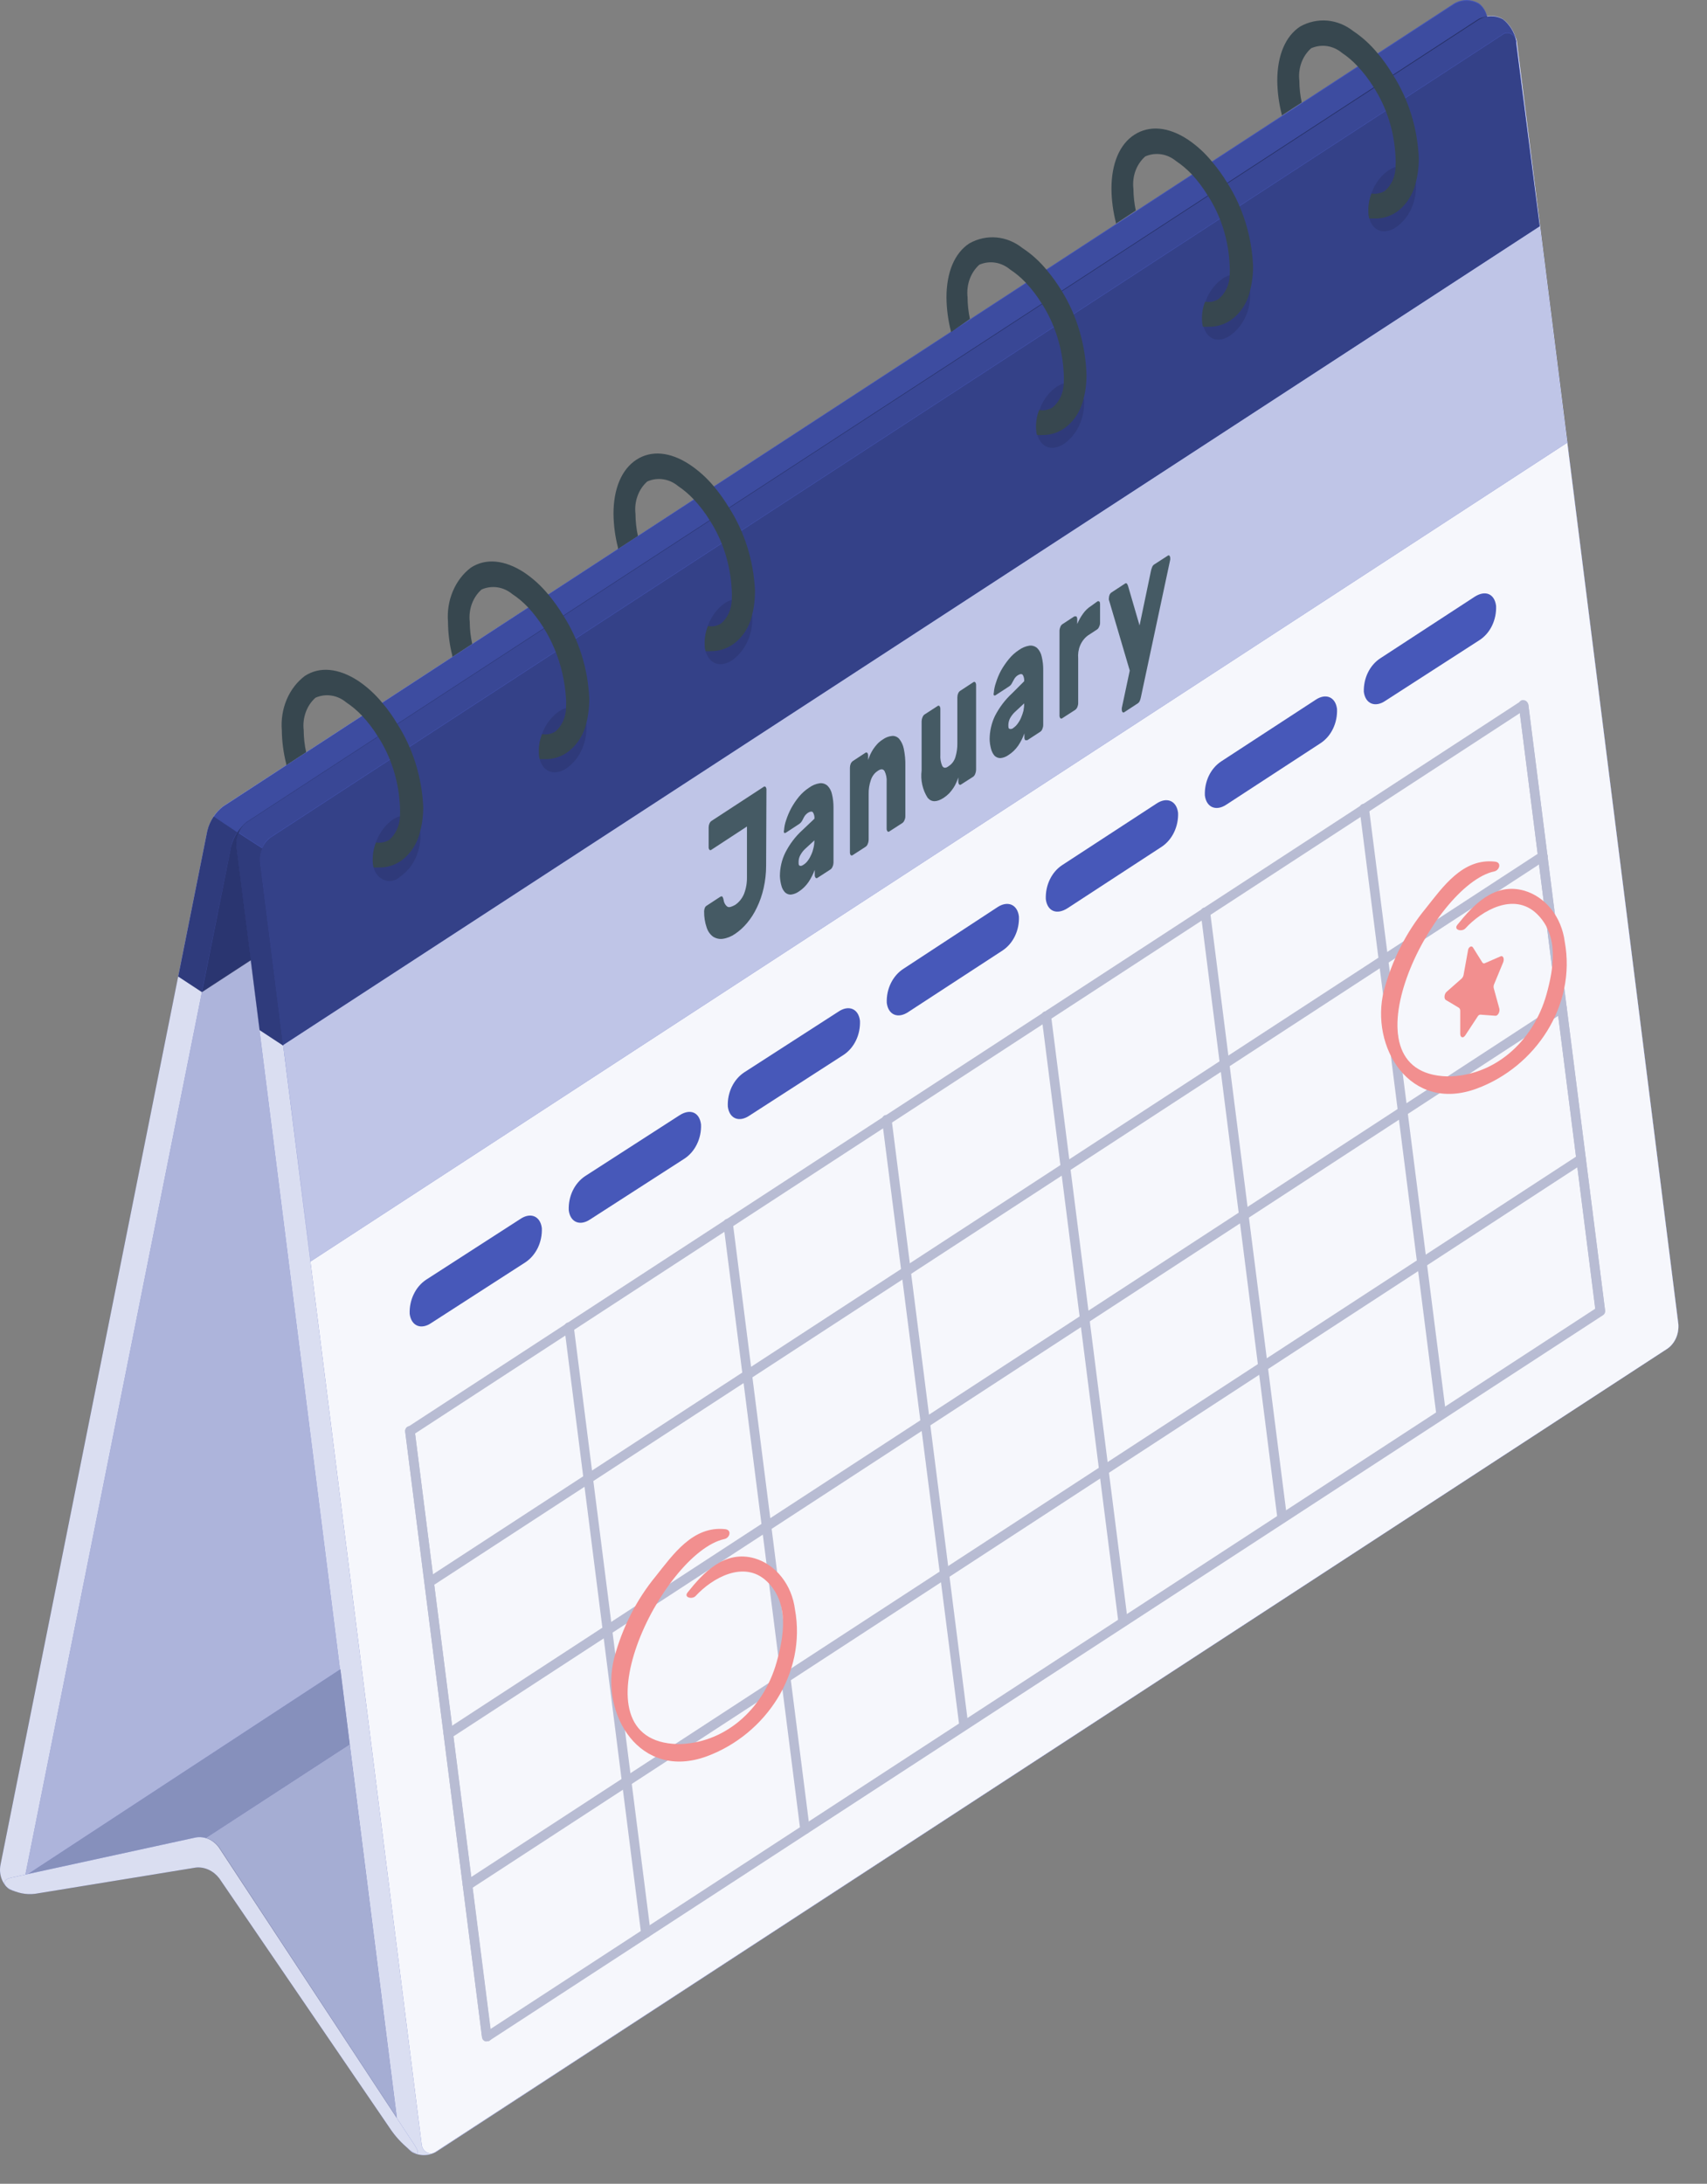 <svg width="43" height="55" viewBox="0 0 43 55" fill="none" xmlns="http://www.w3.org/2000/svg">
<rect x="0" y="0" width="43" height="55" fill="#808080" stroke="none"/>
<g id="freepik--Calendar--inject-1--inject-40">
<g id="freepik--calendar--inject-1--inject-40">
<g id="freepik--calendar--inject-1--inject-40_2">
<path id="Vector" d="M0.23 47.578C0.143 47.513 0.075 47.419 0.037 47.31C-0.002 47.2 -0.01 47.08 0.013 46.965L5.223 20.921C5.287 20.669 5.429 20.452 5.622 20.308L36.635 0.104C36.73 0.05 36.836 0.022 36.943 0.022C37.05 0.022 37.155 0.05 37.251 0.104C37.337 0.169 37.405 0.263 37.444 0.372C37.483 0.481 37.492 0.601 37.47 0.716L32.249 26.737C32.187 26.989 32.045 27.207 31.85 27.349L0.845 47.553C0.752 47.611 0.647 47.644 0.54 47.648C0.433 47.653 0.327 47.628 0.23 47.578Z" fill="#4758B9"/>
<path id="Vector_2" opacity="0.8" d="M0.23 47.578C0.143 47.513 0.075 47.419 0.037 47.31C-0.002 47.2 -0.01 47.08 0.013 46.965L5.223 20.921C5.287 20.669 5.429 20.452 5.622 20.308L36.635 0.104C36.73 0.05 36.836 0.022 36.943 0.022C37.05 0.022 37.155 0.05 37.251 0.104C37.337 0.169 37.405 0.263 37.444 0.372C37.483 0.481 37.492 0.601 37.47 0.716L32.249 26.737C32.187 26.989 32.045 27.207 31.85 27.349L0.845 47.553C0.752 47.611 0.647 47.644 0.54 47.648C0.433 47.653 0.327 47.628 0.23 47.578Z" fill="white"/>
<path id="Vector_3" d="M5.82 21.315L0.609 47.367C0.563 47.59 0.672 47.673 0.845 47.566L31.858 27.349C32.053 27.207 32.195 26.989 32.257 26.737L37.47 0.686C37.513 0.462 37.408 0.38 37.231 0.49L6.224 20.703C6.028 20.845 5.884 21.063 5.82 21.315Z" fill="#4758B9"/>
<path id="Vector_4" opacity="0.6" d="M5.82 21.315L0.609 47.367C0.563 47.59 0.672 47.673 0.845 47.566L31.858 27.349C32.053 27.207 32.195 26.989 32.257 26.737L37.47 0.686C37.513 0.462 37.408 0.38 37.231 0.49L6.224 20.703C6.028 20.845 5.884 21.063 5.82 21.315Z" fill="white"/>
<path id="Vector_5" opacity="0.05" d="M5.82 21.315L0.609 47.367C0.563 47.59 0.672 47.673 0.845 47.566L31.858 27.349C32.053 27.207 32.195 26.989 32.257 26.737L37.47 0.686C37.513 0.462 37.408 0.38 37.231 0.49L6.224 20.703C6.028 20.845 5.884 21.063 5.82 21.315Z" fill="#181E40"/>
<path id="Vector_6" d="M37.849 0.472C37.753 0.419 37.646 0.393 37.539 0.395C37.431 0.398 37.326 0.429 37.231 0.487L6.224 20.703C6.133 20.767 6.06 20.858 6.012 20.966C5.964 21.074 5.944 21.195 5.953 21.315L10.019 53.584C10.039 53.707 10.08 53.824 10.14 53.929C10.2 54.034 10.278 54.125 10.369 54.196C10.465 54.251 10.57 54.279 10.678 54.279C10.785 54.279 10.891 54.251 10.987 54.196L42.008 33.964C42.098 33.9 42.171 33.809 42.219 33.701C42.267 33.593 42.287 33.472 42.279 33.352L38.213 1.078C38.191 0.954 38.147 0.837 38.085 0.733C38.023 0.629 37.943 0.54 37.849 0.472Z" fill="#4758B9"/>
<path id="Vector_7" opacity="0.8" d="M37.849 0.472C37.753 0.419 37.646 0.393 37.539 0.395C37.431 0.398 37.326 0.429 37.231 0.487L6.224 20.703C6.133 20.767 6.06 20.858 6.012 20.966C5.964 21.074 5.944 21.195 5.953 21.315L10.019 53.584C10.039 53.707 10.08 53.824 10.14 53.929C10.2 54.034 10.278 54.125 10.369 54.196C10.465 54.251 10.57 54.279 10.678 54.279C10.785 54.279 10.891 54.251 10.987 54.196L42.008 33.964C42.098 33.9 42.171 33.809 42.219 33.701C42.267 33.593 42.287 33.472 42.279 33.352L38.213 1.078C38.191 0.954 38.147 0.837 38.085 0.733C38.023 0.629 37.943 0.54 37.849 0.472Z" fill="white"/>
<path id="Vector_8" d="M6.552 21.71L10.618 53.979C10.619 54.027 10.632 54.074 10.655 54.114C10.678 54.155 10.71 54.187 10.749 54.208C10.787 54.23 10.83 54.238 10.872 54.234C10.915 54.23 10.955 54.212 10.989 54.184L42.008 33.964C42.098 33.9 42.171 33.809 42.219 33.701C42.267 33.593 42.287 33.472 42.279 33.352L38.213 1.078C38.212 1.029 38.2 0.982 38.177 0.941C38.154 0.901 38.121 0.868 38.082 0.847C38.044 0.826 38.001 0.818 37.958 0.823C37.916 0.828 37.875 0.846 37.841 0.876L6.831 21.08C6.736 21.144 6.66 21.238 6.611 21.349C6.561 21.461 6.541 21.586 6.552 21.71Z" fill="#4758B9"/>
<path id="Vector_9" opacity="0.95" d="M6.552 21.71L10.618 53.979C10.619 54.027 10.632 54.074 10.655 54.114C10.678 54.155 10.71 54.187 10.749 54.208C10.787 54.23 10.83 54.238 10.872 54.234C10.915 54.23 10.955 54.212 10.989 54.184L42.008 33.964C42.098 33.9 42.171 33.809 42.219 33.701C42.267 33.593 42.287 33.472 42.279 33.352L38.213 1.078C38.212 1.029 38.2 0.982 38.177 0.941C38.154 0.901 38.121 0.868 38.082 0.847C38.044 0.826 38.001 0.818 37.958 0.823C37.916 0.828 37.875 0.846 37.841 0.876L6.831 21.08C6.736 21.144 6.66 21.238 6.611 21.349C6.561 21.461 6.541 21.586 6.552 21.71Z" fill="white"/>
<path id="Vector_10" d="M8.81 43.932L5.169 46.304C5.095 46.286 5.018 46.286 4.944 46.304L0.647 47.238L8.574 42.043L8.81 43.932Z" fill="#4758B9"/>
<path id="Vector_11" opacity="0.5" d="M8.81 43.932L5.169 46.304C5.095 46.286 5.018 46.286 4.944 46.304L0.647 47.238L8.574 42.043L8.81 43.932Z" fill="white"/>
<path id="Vector_12" opacity="0.2" d="M8.81 43.932L5.169 46.304C5.095 46.286 5.018 46.286 4.944 46.304L0.647 47.238L8.574 42.043L8.81 43.932Z" fill="#181E40"/>
<path id="Vector_13" d="M9.997 53.339L5.524 46.531C5.438 46.411 5.319 46.327 5.185 46.292L8.81 43.932L9.997 53.339Z" fill="#4758B9"/>
<path id="Vector_14" opacity="0.6" d="M9.997 53.339L5.524 46.531C5.438 46.411 5.319 46.327 5.185 46.292L8.81 43.932L9.997 53.339Z" fill="white"/>
<path id="Vector_15" opacity="0.1" d="M9.997 53.339L5.524 46.531C5.438 46.411 5.319 46.327 5.185 46.292L8.81 43.932L9.997 53.339Z" fill="#181E40"/>
<path id="Vector_16" d="M9.859 53.657L5.522 47.305C5.449 47.211 5.358 47.138 5.256 47.091C5.154 47.044 5.043 47.025 4.933 47.036L0.883 47.697C0.656 47.725 0.426 47.678 0.222 47.562C0.056 47.455 0.084 47.333 0.284 47.29L4.936 46.277C5.044 46.26 5.154 46.274 5.256 46.319C5.358 46.364 5.447 46.438 5.516 46.534L10.453 54.04C10.572 54.227 10.537 54.288 10.371 54.181C10.177 54.038 10.004 53.862 9.859 53.657Z" fill="#4758B9"/>
<path id="Vector_17" opacity="0.8" d="M9.859 53.657L5.522 47.305C5.449 47.211 5.358 47.138 5.256 47.091C5.154 47.044 5.043 47.025 4.933 47.036L0.883 47.697C0.656 47.725 0.426 47.678 0.222 47.562C0.056 47.455 0.084 47.333 0.284 47.29L4.936 46.277C5.044 46.26 5.154 46.274 5.256 46.319C5.358 46.364 5.447 46.438 5.516 46.534L10.453 54.04C10.572 54.227 10.537 54.288 10.371 54.181C10.177 54.038 10.004 53.862 9.859 53.657Z" fill="white"/>
<path id="Vector_18" d="M37.478 0.554C37.478 0.461 37.457 0.369 37.418 0.287C37.379 0.204 37.322 0.134 37.253 0.083C37.157 0.028 37.051 0 36.944 0C36.837 0 36.731 0.028 36.635 0.083L5.622 20.308C5.429 20.453 5.288 20.67 5.223 20.921L4.489 24.594L5.085 24.983L36.733 4.35L37.47 0.677C37.474 0.634 37.474 0.591 37.47 0.548L37.478 0.554Z" fill="#4758B9"/>
<path id="Vector_19" opacity="0.6" d="M37.47 0.683C37.513 0.459 37.408 0.377 37.231 0.487L6.224 20.703C6.029 20.846 5.887 21.063 5.823 21.315L5.088 24.989L36.735 4.356L37.47 0.683Z" fill="#181E40"/>
<path id="Vector_20" opacity="0.5" d="M5.977 20.96C5.904 21.065 5.852 21.186 5.823 21.315L5.085 24.989L4.489 24.594L5.223 20.921C5.254 20.791 5.308 20.671 5.381 20.565L5.977 20.96Z" fill="#181E40"/>
<path id="Vector_21" opacity="0.2" d="M37.478 0.554C37.465 0.429 37.367 0.395 37.231 0.487L6.224 20.703C6.128 20.77 6.045 20.857 5.98 20.96L5.383 20.572C5.448 20.469 5.53 20.382 5.625 20.314L36.635 0.104C36.731 0.05 36.837 0.021 36.944 0.021C37.051 0.021 37.157 0.05 37.253 0.104C37.319 0.154 37.374 0.22 37.413 0.299C37.453 0.377 37.475 0.464 37.478 0.554Z" fill="#181E40"/>
<path id="Vector_22" d="M38.237 1.387L38.199 1.081V1.035C38.148 0.812 38.028 0.618 37.861 0.487C37.764 0.434 37.657 0.408 37.55 0.411C37.442 0.413 37.337 0.445 37.242 0.502L6.224 20.703C6.129 20.768 6.054 20.864 6.01 20.979C5.963 21.085 5.944 21.204 5.955 21.322L6.541 25.944L7.137 26.336L38.788 5.703L38.237 1.387Z" fill="#4758B9"/>
<path id="Vector_23" opacity="0.4" d="M38.785 5.703L7.135 26.336L6.552 21.71C6.539 21.593 6.557 21.474 6.603 21.367C6.65 21.255 6.725 21.159 6.817 21.092L37.831 0.888C37.86 0.862 37.894 0.845 37.93 0.838C37.967 0.831 38.004 0.834 38.039 0.847C38.074 0.86 38.106 0.882 38.132 0.912C38.157 0.943 38.176 0.979 38.186 1.019V1.022V1.068L38.224 1.375L38.785 5.703Z" fill="#181E40"/>
<path id="Vector_24" opacity="0.5" d="M7.135 26.336L6.538 25.944L5.953 21.322C5.941 21.204 5.96 21.085 6.007 20.979L6.606 21.367C6.559 21.473 6.54 21.593 6.552 21.71L7.135 26.336Z" fill="#181E40"/>
<path id="Vector_25" opacity="0.3" d="M38.188 1.022C38.18 0.981 38.162 0.942 38.137 0.91C38.112 0.878 38.08 0.854 38.044 0.84C38.009 0.825 37.971 0.821 37.933 0.828C37.896 0.835 37.86 0.852 37.831 0.879L6.817 21.083C6.724 21.148 6.65 21.244 6.606 21.358L6.007 20.969C6.052 20.855 6.126 20.759 6.221 20.694L37.231 0.49C37.326 0.432 37.431 0.401 37.539 0.398C37.646 0.396 37.753 0.422 37.849 0.475C38.019 0.603 38.14 0.798 38.188 1.022Z" fill="#181E40"/>
<g id="Group" opacity="0.2">
<path id="Vector_26" d="M9.396 21.747C9.382 21.528 9.422 21.309 9.511 21.114C9.6 20.919 9.734 20.754 9.9 20.639C10.23 20.425 10.537 20.572 10.588 20.97C10.602 21.189 10.561 21.408 10.472 21.604C10.383 21.799 10.248 21.963 10.081 22.078C10.022 22.134 9.951 22.171 9.874 22.184C9.798 22.197 9.719 22.185 9.648 22.151C9.577 22.117 9.516 22.061 9.471 21.989C9.427 21.918 9.4 21.834 9.396 21.747Z" fill="#181E40"/>
<path id="Vector_27" d="M13.579 19.023C13.565 18.803 13.605 18.584 13.694 18.388C13.784 18.192 13.919 18.029 14.085 17.914C14.414 17.697 14.723 17.847 14.771 18.242C14.785 18.462 14.745 18.681 14.656 18.877C14.568 19.073 14.433 19.238 14.267 19.353C13.936 19.567 13.627 19.421 13.579 19.023Z" fill="#181E40"/>
<path id="Vector_28" d="M17.756 16.298C17.742 16.079 17.782 15.86 17.871 15.664C17.96 15.469 18.095 15.305 18.26 15.19C18.591 14.976 18.897 15.123 18.949 15.521C18.96 15.74 18.919 15.958 18.83 16.153C18.741 16.348 18.607 16.512 18.442 16.629C18.114 16.843 17.805 16.696 17.756 16.298Z" fill="#181E40"/>
<path id="Vector_29" d="M26.114 10.849C26.1 10.63 26.14 10.411 26.229 10.215C26.318 10.02 26.452 9.856 26.618 9.741C26.949 9.527 27.255 9.674 27.307 10.072C27.32 10.291 27.279 10.51 27.19 10.705C27.101 10.901 26.966 11.065 26.8 11.18C26.472 11.394 26.163 11.247 26.114 10.849Z" fill="#181E40"/>
<path id="Vector_30" d="M30.297 8.122C30.283 7.902 30.323 7.682 30.412 7.487C30.502 7.291 30.637 7.128 30.804 7.013C31.132 6.799 31.441 6.946 31.49 7.344C31.503 7.563 31.464 7.782 31.375 7.978C31.286 8.173 31.151 8.337 30.985 8.452C30.655 8.676 30.351 8.519 30.297 8.122Z" fill="#181E40"/>
<path id="Vector_31" d="M34.474 5.397C34.461 5.178 34.501 4.959 34.59 4.764C34.679 4.568 34.813 4.404 34.979 4.289C35.309 4.075 35.616 4.222 35.667 4.619C35.681 4.839 35.64 5.058 35.551 5.254C35.462 5.449 35.327 5.613 35.16 5.728C34.832 5.942 34.523 5.795 34.474 5.397Z" fill="#181E40"/>
</g>
<path id="Vector_32" d="M10.662 20.327C10.662 20.463 10.651 20.599 10.629 20.734C10.617 20.803 10.601 20.872 10.583 20.939C10.51 21.254 10.331 21.524 10.084 21.692C9.923 21.797 9.741 21.851 9.555 21.848H9.409L9.393 21.759C9.376 21.574 9.404 21.387 9.471 21.217C9.586 21.237 9.703 21.214 9.805 21.153C9.885 21.084 9.951 20.995 9.998 20.893C10.045 20.792 10.072 20.68 10.076 20.565C10.077 20.555 10.077 20.545 10.076 20.535C10.079 20.468 10.079 20.402 10.076 20.336C10.051 19.69 9.856 19.066 9.517 18.545C9.401 18.358 9.268 18.185 9.122 18.028C9 17.899 8.867 17.786 8.723 17.691C8.613 17.599 8.485 17.54 8.349 17.519C8.214 17.498 8.076 17.516 7.948 17.572C7.84 17.667 7.755 17.792 7.703 17.936C7.651 18.079 7.632 18.235 7.65 18.389C7.651 18.577 7.672 18.764 7.712 18.946L7.21 19.274V19.237C7.14 18.961 7.102 18.676 7.099 18.389C7.078 18.123 7.121 17.857 7.223 17.616C7.325 17.376 7.483 17.171 7.679 17.024C8.051 16.782 8.523 16.825 9.016 17.143C9.244 17.295 9.451 17.484 9.631 17.703C9.771 17.867 9.897 18.044 10.008 18.233C10.4 18.845 10.627 19.572 10.662 20.327Z" fill="#37474F"/>
<path id="Vector_33" d="M14.845 17.599C14.845 17.736 14.834 17.872 14.812 18.006C14.802 18.078 14.787 18.148 14.769 18.218C14.693 18.53 14.513 18.797 14.267 18.964C14.106 19.069 13.924 19.123 13.738 19.12H13.595C13.586 19.092 13.581 19.062 13.579 19.032C13.56 18.847 13.586 18.66 13.654 18.49C13.769 18.509 13.886 18.487 13.988 18.426C14.069 18.357 14.136 18.268 14.182 18.166C14.229 18.065 14.255 17.953 14.259 17.838C14.26 17.829 14.26 17.819 14.259 17.81C14.263 17.743 14.263 17.675 14.259 17.608C14.207 16.731 13.867 15.908 13.305 15.3C13.184 15.171 13.05 15.058 12.906 14.963C12.796 14.872 12.667 14.813 12.532 14.793C12.396 14.773 12.258 14.791 12.131 14.847C12.023 14.942 11.939 15.067 11.886 15.21C11.834 15.352 11.816 15.508 11.833 15.661C11.834 15.849 11.855 16.036 11.895 16.218L11.393 16.546V16.509C11.323 16.233 11.287 15.948 11.285 15.661C11.264 15.396 11.306 15.129 11.408 14.889C11.509 14.649 11.666 14.444 11.862 14.296C12.234 14.054 12.708 14.097 13.199 14.415C13.427 14.568 13.634 14.756 13.814 14.976C13.952 15.14 14.078 15.318 14.191 15.505C14.584 16.117 14.811 16.844 14.845 17.599Z" fill="#37474F"/>
<path id="Vector_34" d="M19.019 14.875C19.019 15.012 19.009 15.149 18.989 15.285C18.978 15.355 18.963 15.425 18.944 15.493C18.871 15.807 18.692 16.075 18.445 16.24C18.284 16.346 18.102 16.401 17.916 16.399C17.868 16.404 17.82 16.404 17.772 16.399C17.764 16.37 17.759 16.34 17.756 16.31C17.738 16.125 17.764 15.938 17.832 15.768C17.945 15.79 18.062 15.767 18.163 15.704C18.244 15.635 18.311 15.547 18.358 15.445C18.404 15.343 18.43 15.231 18.434 15.116C18.435 15.107 18.435 15.098 18.434 15.089C18.438 15.022 18.438 14.954 18.434 14.887C18.407 14.242 18.213 13.62 17.875 13.099C17.759 12.912 17.627 12.738 17.48 12.582C17.358 12.452 17.225 12.338 17.081 12.242C16.971 12.15 16.842 12.092 16.707 12.072C16.571 12.051 16.433 12.07 16.306 12.126C16.197 12.221 16.113 12.346 16.061 12.489C16.008 12.633 15.99 12.789 16.008 12.943C16.009 13.131 16.03 13.318 16.07 13.5L15.566 13.828V13.788C15.495 13.513 15.458 13.229 15.454 12.943C15.454 12.303 15.661 11.819 16.032 11.578C16.403 11.336 16.878 11.376 17.368 11.697C17.597 11.849 17.805 12.037 17.986 12.254C18.124 12.419 18.25 12.596 18.363 12.784C18.756 13.395 18.983 14.121 19.019 14.875Z" fill="#37474F"/>
<path id="Vector_35" d="M27.369 9.435C27.37 9.571 27.36 9.708 27.339 9.842C27.327 9.913 27.312 9.984 27.293 10.053C27.217 10.366 27.038 10.633 26.792 10.8C26.632 10.904 26.45 10.958 26.266 10.956C26.218 10.961 26.17 10.961 26.122 10.956C26.113 10.925 26.107 10.894 26.103 10.861C26.085 10.679 26.11 10.494 26.176 10.326C26.291 10.347 26.409 10.325 26.512 10.264C26.598 10.194 26.669 10.102 26.718 9.996C26.767 9.89 26.794 9.772 26.797 9.652C26.796 9.645 26.796 9.638 26.797 9.631C26.8 9.564 26.8 9.498 26.797 9.432C26.771 8.783 26.576 8.158 26.236 7.635C26.119 7.447 25.986 7.274 25.837 7.117C25.718 6.991 25.586 6.88 25.444 6.787C25.334 6.695 25.206 6.636 25.07 6.615C24.935 6.594 24.797 6.612 24.669 6.667C24.562 6.764 24.478 6.889 24.426 7.032C24.375 7.176 24.356 7.331 24.373 7.485C24.374 7.669 24.394 7.853 24.433 8.033L23.953 8.369V8.339C23.883 8.064 23.845 7.78 23.842 7.494C23.842 6.854 24.048 6.37 24.42 6.129C24.631 6.011 24.867 5.96 25.102 5.981C25.338 6.002 25.563 6.094 25.756 6.248C25.984 6.397 26.19 6.584 26.369 6.802C26.507 6.967 26.634 7.144 26.748 7.332C27.129 7.951 27.345 8.681 27.369 9.435Z" fill="#37474F"/>
<path id="Vector_36" d="M31.566 6.707C31.566 6.845 31.555 6.982 31.533 7.117C31.52 7.191 31.506 7.258 31.487 7.329C31.414 7.641 31.235 7.909 30.988 8.073C30.824 8.18 30.636 8.234 30.446 8.229C30.398 8.232 30.35 8.232 30.302 8.229C30.293 8.197 30.287 8.164 30.283 8.131C30.265 7.949 30.29 7.765 30.357 7.598C30.472 7.62 30.59 7.597 30.693 7.534C30.779 7.464 30.85 7.372 30.899 7.266C30.949 7.159 30.975 7.042 30.977 6.921C30.979 6.914 30.979 6.907 30.977 6.9C30.981 6.834 30.981 6.767 30.977 6.701C30.952 6.053 30.756 5.428 30.413 4.907C30.298 4.719 30.165 4.545 30.018 4.387C29.897 4.261 29.766 4.15 29.625 4.056C29.514 3.965 29.386 3.906 29.25 3.886C29.115 3.866 28.977 3.884 28.849 3.94C28.741 4.035 28.656 4.16 28.603 4.303C28.551 4.447 28.533 4.603 28.551 4.757C28.553 4.941 28.573 5.123 28.611 5.302L28.109 5.633V5.602C28.039 5.327 28.001 5.043 27.998 4.757C27.998 4.117 28.204 3.631 28.578 3.392C28.952 3.153 29.424 3.19 29.912 3.508C30.146 3.663 30.358 3.857 30.541 4.084C30.68 4.249 30.807 4.426 30.92 4.613C31.309 5.227 31.533 5.954 31.566 6.707Z" fill="#37474F"/>
<path id="Vector_37" d="M35.74 3.983C35.741 4.12 35.73 4.258 35.708 4.393C35.697 4.462 35.682 4.531 35.664 4.598C35.59 4.913 35.41 5.183 35.163 5.351C35.002 5.454 34.819 5.507 34.634 5.504H34.493C34.484 5.472 34.478 5.439 34.474 5.406C34.457 5.224 34.482 5.041 34.548 4.874C34.663 4.893 34.781 4.871 34.884 4.809C34.968 4.737 35.035 4.645 35.083 4.539C35.13 4.433 35.154 4.316 35.155 4.197C35.156 4.191 35.156 4.185 35.155 4.179C35.159 4.111 35.159 4.044 35.155 3.977C35.13 3.329 34.934 2.704 34.594 2.183C34.477 1.995 34.343 1.822 34.195 1.665C34.077 1.538 33.946 1.426 33.805 1.332C33.695 1.24 33.566 1.182 33.43 1.161C33.295 1.141 33.157 1.16 33.029 1.215C32.921 1.31 32.836 1.435 32.783 1.579C32.731 1.722 32.713 1.879 32.731 2.033C32.732 2.217 32.752 2.401 32.791 2.581L32.287 2.908V2.878C32.216 2.603 32.179 2.319 32.175 2.033C32.175 1.393 32.382 0.909 32.753 0.667C32.965 0.55 33.2 0.499 33.435 0.519C33.67 0.54 33.896 0.631 34.09 0.784C34.315 0.934 34.521 1.121 34.699 1.338C34.84 1.502 34.967 1.681 35.079 1.87C35.477 2.487 35.707 3.221 35.74 3.983Z" fill="#37474F"/>
<path id="Vector_38" d="M7.826 31.77L39.471 11.155L38.785 5.703L7.135 26.32L7.826 31.77Z" fill="#4758B9"/>
<g id="Group_2" opacity="0.65">
<path id="Vector_39" d="M7.826 31.77L39.471 11.155L38.785 5.703L7.135 26.32L7.826 31.77Z" fill="white"/>
</g>
<path id="Vector_40" d="M10.32 33.092C10.361 33.398 10.607 33.496 10.862 33.322L13.237 31.791C13.368 31.703 13.476 31.577 13.549 31.425C13.621 31.274 13.656 31.103 13.649 30.931C13.611 30.625 13.364 30.527 13.107 30.701L10.732 32.232C10.601 32.32 10.493 32.446 10.421 32.598C10.348 32.749 10.313 32.92 10.32 33.092Z" fill="#4758B9"/>
<path id="Vector_41" d="M14.327 30.481C14.365 30.787 14.611 30.885 14.869 30.71L17.244 29.18C17.376 29.093 17.484 28.967 17.557 28.815C17.631 28.663 17.666 28.492 17.659 28.32C17.621 28.013 17.387 27.915 17.116 28.09L14.742 29.62C14.61 29.707 14.501 29.834 14.428 29.985C14.355 30.137 14.32 30.308 14.327 30.481Z" fill="#4758B9"/>
<path id="Vector_42" d="M18.334 27.869C18.372 28.176 18.618 28.273 18.876 28.099L21.25 26.568C21.382 26.481 21.49 26.355 21.563 26.203C21.636 26.052 21.67 25.88 21.663 25.708C21.625 25.402 21.378 25.304 21.12 25.479L18.746 27.009C18.614 27.097 18.506 27.223 18.433 27.375C18.361 27.526 18.326 27.697 18.334 27.869Z" fill="#4758B9"/>
<path id="Vector_43" d="M22.338 25.258C22.376 25.564 22.622 25.662 22.88 25.488L25.255 23.939C25.386 23.852 25.494 23.727 25.567 23.575C25.64 23.424 25.674 23.253 25.667 23.082C25.629 22.776 25.382 22.678 25.125 22.849L22.761 24.398C22.627 24.483 22.517 24.609 22.442 24.761C22.367 24.913 22.331 25.085 22.338 25.258Z" fill="#4758B9"/>
<path id="Vector_44" d="M26.344 22.644C26.382 22.95 26.615 23.048 26.887 22.877L29.261 21.328C29.393 21.241 29.501 21.115 29.574 20.964C29.647 20.813 29.683 20.642 29.676 20.471C29.638 20.164 29.391 20.066 29.134 20.238L26.759 21.787C26.627 21.873 26.519 21.999 26.446 22.15C26.373 22.301 26.338 22.472 26.344 22.644Z" fill="#4758B9"/>
<path id="Vector_45" d="M30.351 20.033C30.389 20.339 30.636 20.437 30.893 20.265L33.268 18.716C33.4 18.629 33.508 18.503 33.58 18.351C33.653 18.2 33.687 18.028 33.68 17.856C33.642 17.55 33.395 17.452 33.138 17.627L30.763 19.176C30.632 19.262 30.524 19.388 30.451 19.539C30.379 19.69 30.344 19.861 30.351 20.033Z" fill="#4758B9"/>
<path id="Vector_46" d="M34.355 17.422C34.393 17.728 34.64 17.826 34.897 17.651L37.272 16.12C37.404 16.034 37.513 15.908 37.586 15.756C37.659 15.604 37.694 15.433 37.687 15.26C37.649 14.954 37.416 14.856 37.145 15.031L34.77 16.58C34.64 16.665 34.533 16.788 34.46 16.936C34.387 17.084 34.351 17.252 34.355 17.422Z" fill="#4758B9"/>
<g id="Group_3" opacity="0.17">
<path id="Vector_47" d="M40.327 33.123C40.297 33.126 40.267 33.116 40.242 33.096C40.218 33.075 40.201 33.046 40.194 33.012L38.259 17.755C38.258 17.739 38.26 17.723 38.264 17.707C38.269 17.692 38.277 17.678 38.287 17.667C38.297 17.655 38.309 17.646 38.323 17.64C38.336 17.634 38.35 17.632 38.365 17.633C38.395 17.631 38.425 17.641 38.45 17.661C38.474 17.681 38.492 17.71 38.5 17.743L40.433 33C40.434 33.016 40.432 33.032 40.428 33.048C40.423 33.063 40.415 33.077 40.405 33.089C40.395 33.1 40.383 33.109 40.369 33.115C40.356 33.121 40.342 33.123 40.327 33.123Z" fill="#4758B9"/>
<path id="Vector_48" d="M36.315 35.737C36.285 35.74 36.255 35.73 36.23 35.71C36.206 35.69 36.189 35.66 36.182 35.627L34.247 20.369C34.245 20.353 34.247 20.337 34.252 20.322C34.257 20.306 34.265 20.293 34.275 20.281C34.285 20.269 34.297 20.26 34.31 20.255C34.324 20.249 34.338 20.246 34.352 20.247C34.383 20.244 34.413 20.253 34.437 20.274C34.462 20.294 34.479 20.324 34.485 20.357L36.426 35.614C36.428 35.631 36.426 35.648 36.42 35.664C36.415 35.679 36.407 35.694 36.396 35.705C36.386 35.717 36.373 35.726 36.359 35.731C36.345 35.737 36.33 35.739 36.315 35.737Z" fill="#4758B9"/>
<path id="Vector_49" d="M32.314 38.348C32.283 38.351 32.253 38.341 32.228 38.321C32.204 38.301 32.186 38.271 32.178 38.238L30.245 22.981C30.244 22.965 30.246 22.949 30.251 22.934C30.256 22.919 30.263 22.905 30.273 22.893C30.282 22.882 30.294 22.873 30.307 22.867C30.32 22.861 30.334 22.858 30.349 22.858C30.379 22.855 30.41 22.864 30.434 22.885C30.459 22.905 30.477 22.935 30.484 22.968L32.42 38.226C32.421 38.242 32.419 38.258 32.414 38.273C32.409 38.289 32.401 38.303 32.392 38.314C32.382 38.326 32.369 38.335 32.356 38.341C32.343 38.346 32.328 38.349 32.314 38.348Z" fill="#4758B9"/>
<path id="Vector_50" d="M28.307 40.962C28.276 40.965 28.246 40.955 28.221 40.934C28.196 40.913 28.178 40.883 28.172 40.849L26.236 25.592C26.235 25.576 26.237 25.56 26.242 25.545C26.247 25.53 26.255 25.517 26.265 25.506C26.275 25.494 26.287 25.485 26.3 25.48C26.313 25.474 26.328 25.472 26.342 25.473C26.372 25.469 26.403 25.479 26.428 25.499C26.453 25.519 26.47 25.549 26.477 25.583L28.41 40.84C28.411 40.856 28.409 40.872 28.405 40.887C28.4 40.902 28.392 40.916 28.383 40.927C28.373 40.939 28.361 40.948 28.348 40.954C28.335 40.96 28.321 40.963 28.307 40.962Z" fill="#4758B9"/>
<path id="Vector_51" d="M24.3 43.574C24.27 43.577 24.239 43.567 24.214 43.547C24.189 43.527 24.172 43.497 24.165 43.463L22.218 28.206C22.217 28.19 22.219 28.174 22.224 28.159C22.229 28.143 22.236 28.129 22.247 28.118C22.256 28.106 22.269 28.097 22.282 28.091C22.295 28.085 22.31 28.083 22.324 28.084C22.355 28.081 22.385 28.091 22.41 28.111C22.434 28.131 22.452 28.161 22.46 28.194L24.392 43.451C24.394 43.466 24.392 43.481 24.388 43.495C24.384 43.51 24.378 43.523 24.369 43.534C24.36 43.545 24.35 43.555 24.338 43.562C24.326 43.568 24.314 43.572 24.3 43.574Z" fill="#4758B9"/>
<path id="Vector_52" d="M20.291 46.188C20.26 46.19 20.23 46.18 20.206 46.159C20.181 46.138 20.165 46.108 20.158 46.075L18.222 30.817C18.222 30.753 18.26 30.701 18.328 30.698C18.358 30.695 18.389 30.705 18.413 30.725C18.437 30.745 18.454 30.775 18.461 30.808L20.397 46.065C20.398 46.082 20.396 46.098 20.391 46.113C20.386 46.128 20.378 46.142 20.368 46.154C20.358 46.166 20.346 46.175 20.333 46.18C20.32 46.186 20.305 46.189 20.291 46.188Z" fill="#4758B9"/>
<path id="Vector_53" d="M16.284 48.799C16.254 48.802 16.223 48.792 16.199 48.772C16.174 48.752 16.156 48.722 16.149 48.689L14.216 33.432C14.214 33.416 14.216 33.399 14.221 33.384C14.226 33.369 14.234 33.355 14.244 33.343C14.254 33.332 14.266 33.323 14.279 33.317C14.293 33.311 14.307 33.308 14.321 33.309C14.352 33.306 14.382 33.316 14.406 33.336C14.431 33.356 14.448 33.386 14.454 33.419L16.39 48.677C16.391 48.693 16.389 48.709 16.384 48.724C16.379 48.74 16.372 48.754 16.362 48.765C16.352 48.777 16.34 48.786 16.326 48.792C16.313 48.797 16.298 48.8 16.284 48.799Z" fill="#4758B9"/>
<path id="Vector_54" d="M12.277 51.41C12.247 51.413 12.216 51.404 12.191 51.384C12.166 51.364 12.149 51.334 12.142 51.3L10.206 36.043C10.205 36.027 10.208 36.011 10.213 35.996C10.218 35.981 10.225 35.967 10.235 35.956C10.245 35.944 10.257 35.935 10.27 35.929C10.284 35.923 10.298 35.92 10.312 35.92C10.343 35.918 10.373 35.928 10.398 35.949C10.423 35.97 10.441 36 10.447 36.034L12.383 51.291C12.384 51.307 12.382 51.323 12.377 51.338C12.372 51.352 12.364 51.366 12.354 51.377C12.344 51.389 12.332 51.397 12.319 51.403C12.306 51.409 12.291 51.411 12.277 51.41Z" fill="#4758B9"/>
<path id="Vector_55" d="M10.832 39.968C10.812 39.97 10.79 39.966 10.771 39.957C10.752 39.948 10.735 39.934 10.721 39.915C10.712 39.904 10.704 39.891 10.7 39.876C10.696 39.861 10.695 39.845 10.697 39.83C10.699 39.814 10.704 39.8 10.712 39.787C10.72 39.774 10.731 39.764 10.743 39.756L38.796 21.465C38.823 21.449 38.855 21.444 38.885 21.451C38.916 21.457 38.944 21.476 38.964 21.502C38.973 21.514 38.98 21.527 38.984 21.542C38.988 21.557 38.989 21.573 38.987 21.589C38.984 21.604 38.979 21.619 38.971 21.631C38.962 21.644 38.952 21.654 38.939 21.661L10.884 39.949C10.868 39.96 10.851 39.966 10.832 39.968Z" fill="#4758B9"/>
<path id="Vector_56" d="M11.309 43.782C11.289 43.783 11.268 43.779 11.249 43.77C11.229 43.761 11.212 43.748 11.198 43.73C11.189 43.718 11.182 43.705 11.178 43.69C11.174 43.675 11.173 43.659 11.175 43.643C11.178 43.628 11.183 43.613 11.191 43.601C11.2 43.588 11.21 43.578 11.223 43.571L39.273 25.28C39.301 25.263 39.333 25.258 39.364 25.265C39.395 25.271 39.423 25.29 39.444 25.316C39.453 25.328 39.459 25.342 39.463 25.357C39.467 25.372 39.467 25.387 39.465 25.403C39.463 25.418 39.457 25.432 39.449 25.445C39.441 25.457 39.431 25.468 39.419 25.476L11.375 43.763C11.355 43.777 11.332 43.784 11.309 43.782Z" fill="#4758B9"/>
<path id="Vector_57" d="M11.792 47.596C11.771 47.598 11.75 47.594 11.731 47.585C11.712 47.576 11.695 47.562 11.681 47.544C11.671 47.532 11.664 47.518 11.66 47.503C11.656 47.488 11.656 47.472 11.658 47.456C11.66 47.441 11.666 47.426 11.674 47.413C11.682 47.4 11.693 47.389 11.705 47.382L39.758 29.094C39.786 29.078 39.817 29.073 39.848 29.079C39.878 29.086 39.906 29.104 39.926 29.131C39.936 29.142 39.943 29.156 39.947 29.171C39.951 29.186 39.952 29.202 39.949 29.217C39.947 29.233 39.941 29.247 39.933 29.26C39.925 29.273 39.914 29.283 39.902 29.29L11.852 47.578C11.834 47.59 11.813 47.596 11.792 47.596Z" fill="#4758B9"/>
<path id="Vector_58" d="M12.277 51.41C12.257 51.417 12.236 51.417 12.215 51.41C12.196 51.403 12.179 51.39 12.166 51.373C12.154 51.356 12.145 51.335 12.142 51.313L10.206 36.055C10.205 36.035 10.209 36.014 10.217 35.995C10.226 35.977 10.239 35.962 10.255 35.951L38.305 17.663C38.324 17.653 38.345 17.648 38.366 17.648C38.387 17.648 38.408 17.653 38.427 17.663C38.445 17.671 38.461 17.684 38.474 17.701C38.487 17.717 38.496 17.737 38.5 17.758L40.433 33.016C40.436 33.036 40.432 33.057 40.424 33.076C40.416 33.094 40.403 33.109 40.387 33.12L12.334 51.392C12.317 51.405 12.298 51.411 12.277 51.41ZM10.456 36.104L12.353 51.104L40.184 32.961L38.286 17.96L10.456 36.104Z" fill="#4758B9"/>
</g>
<g id="Group_4" opacity="0.17">
<path id="Vector_59" d="M40.327 33.123C40.297 33.126 40.267 33.116 40.242 33.096C40.218 33.075 40.201 33.046 40.194 33.012L38.259 17.755C38.258 17.739 38.26 17.723 38.264 17.707C38.269 17.692 38.277 17.678 38.287 17.667C38.297 17.655 38.309 17.646 38.323 17.64C38.336 17.634 38.35 17.632 38.365 17.633C38.395 17.631 38.425 17.641 38.45 17.661C38.474 17.681 38.492 17.71 38.5 17.743L40.433 33C40.434 33.016 40.432 33.032 40.428 33.048C40.423 33.063 40.415 33.077 40.405 33.089C40.395 33.1 40.383 33.109 40.369 33.115C40.356 33.121 40.342 33.123 40.327 33.123Z" fill="#181E40"/>
<path id="Vector_60" d="M36.315 35.737C36.285 35.74 36.255 35.73 36.23 35.71C36.206 35.69 36.189 35.66 36.182 35.627L34.247 20.369C34.245 20.353 34.247 20.337 34.252 20.322C34.257 20.306 34.265 20.293 34.275 20.281C34.285 20.269 34.297 20.26 34.31 20.255C34.324 20.249 34.338 20.246 34.352 20.247C34.383 20.244 34.413 20.253 34.437 20.274C34.462 20.294 34.479 20.324 34.485 20.357L36.426 35.614C36.428 35.631 36.426 35.648 36.42 35.664C36.415 35.679 36.407 35.694 36.396 35.705C36.386 35.717 36.373 35.726 36.359 35.731C36.345 35.737 36.33 35.739 36.315 35.737Z" fill="#181E40"/>
<path id="Vector_61" d="M32.314 38.348C32.283 38.351 32.253 38.341 32.228 38.321C32.204 38.301 32.186 38.271 32.178 38.238L30.245 22.981C30.244 22.965 30.246 22.949 30.251 22.934C30.256 22.919 30.263 22.905 30.273 22.893C30.282 22.882 30.294 22.873 30.307 22.867C30.32 22.861 30.334 22.858 30.349 22.858C30.379 22.855 30.41 22.864 30.434 22.885C30.459 22.905 30.477 22.935 30.484 22.968L32.42 38.226C32.421 38.242 32.419 38.258 32.414 38.273C32.409 38.289 32.401 38.303 32.392 38.314C32.382 38.326 32.369 38.335 32.356 38.341C32.343 38.346 32.328 38.349 32.314 38.348Z" fill="#181E40"/>
<path id="Vector_62" d="M28.307 40.962C28.276 40.965 28.246 40.955 28.221 40.934C28.196 40.913 28.178 40.883 28.172 40.849L26.236 25.592C26.235 25.576 26.237 25.56 26.242 25.545C26.247 25.53 26.255 25.517 26.265 25.506C26.275 25.494 26.287 25.485 26.3 25.48C26.313 25.474 26.328 25.472 26.342 25.473C26.372 25.469 26.403 25.479 26.428 25.499C26.453 25.519 26.47 25.549 26.477 25.583L28.41 40.84C28.411 40.856 28.409 40.872 28.405 40.887C28.4 40.902 28.392 40.916 28.383 40.927C28.373 40.939 28.361 40.948 28.348 40.954C28.335 40.96 28.321 40.963 28.307 40.962Z" fill="#181E40"/>
<path id="Vector_63" d="M24.3 43.574C24.27 43.577 24.239 43.567 24.214 43.547C24.189 43.527 24.172 43.497 24.165 43.463L22.218 28.206C22.217 28.19 22.219 28.174 22.224 28.159C22.229 28.143 22.236 28.129 22.247 28.118C22.256 28.106 22.269 28.097 22.282 28.091C22.295 28.085 22.31 28.083 22.324 28.084C22.355 28.081 22.385 28.091 22.41 28.111C22.434 28.131 22.452 28.161 22.46 28.194L24.392 43.451C24.394 43.466 24.392 43.481 24.388 43.495C24.384 43.51 24.378 43.523 24.369 43.534C24.36 43.545 24.35 43.555 24.338 43.562C24.326 43.568 24.314 43.572 24.3 43.574Z" fill="#181E40"/>
<path id="Vector_64" d="M20.291 46.188C20.26 46.19 20.23 46.18 20.206 46.159C20.181 46.138 20.165 46.108 20.158 46.075L18.222 30.817C18.222 30.753 18.26 30.701 18.328 30.698C18.358 30.695 18.389 30.705 18.413 30.725C18.437 30.745 18.454 30.775 18.461 30.808L20.397 46.065C20.398 46.082 20.396 46.098 20.391 46.113C20.386 46.128 20.378 46.142 20.368 46.154C20.358 46.166 20.346 46.175 20.333 46.18C20.32 46.186 20.305 46.189 20.291 46.188Z" fill="#181E40"/>
<path id="Vector_65" d="M16.284 48.799C16.254 48.802 16.223 48.792 16.199 48.772C16.174 48.752 16.156 48.722 16.149 48.689L14.216 33.432C14.214 33.416 14.216 33.399 14.221 33.384C14.226 33.369 14.234 33.355 14.244 33.343C14.254 33.332 14.266 33.323 14.279 33.317C14.293 33.311 14.307 33.308 14.321 33.309C14.352 33.306 14.382 33.316 14.406 33.336C14.431 33.356 14.448 33.386 14.454 33.419L16.39 48.677C16.391 48.693 16.389 48.709 16.384 48.724C16.379 48.74 16.372 48.754 16.362 48.765C16.352 48.777 16.34 48.786 16.326 48.792C16.313 48.797 16.298 48.8 16.284 48.799Z" fill="#181E40"/>
<path id="Vector_66" d="M12.277 51.41C12.247 51.413 12.216 51.404 12.191 51.384C12.166 51.364 12.149 51.334 12.142 51.3L10.206 36.043C10.205 36.027 10.208 36.011 10.213 35.996C10.218 35.981 10.225 35.967 10.235 35.956C10.245 35.944 10.257 35.935 10.27 35.929C10.284 35.923 10.298 35.92 10.312 35.92C10.343 35.918 10.373 35.928 10.398 35.949C10.423 35.97 10.441 36 10.447 36.034L12.383 51.291C12.384 51.307 12.382 51.323 12.377 51.338C12.372 51.352 12.364 51.366 12.354 51.377C12.344 51.389 12.332 51.397 12.319 51.403C12.306 51.409 12.291 51.411 12.277 51.41Z" fill="#181E40"/>
<path id="Vector_67" d="M10.832 39.968C10.812 39.97 10.79 39.966 10.771 39.957C10.752 39.948 10.735 39.934 10.721 39.915C10.712 39.904 10.704 39.891 10.7 39.876C10.696 39.861 10.695 39.845 10.697 39.83C10.699 39.814 10.704 39.8 10.712 39.787C10.72 39.774 10.731 39.764 10.743 39.756L38.796 21.465C38.823 21.449 38.855 21.444 38.885 21.451C38.916 21.457 38.944 21.476 38.964 21.502C38.973 21.514 38.98 21.527 38.984 21.542C38.988 21.557 38.989 21.573 38.987 21.589C38.984 21.604 38.979 21.619 38.971 21.631C38.962 21.644 38.952 21.654 38.939 21.661L10.884 39.949C10.868 39.96 10.851 39.966 10.832 39.968Z" fill="#181E40"/>
<path id="Vector_68" d="M11.309 43.782C11.289 43.783 11.268 43.779 11.249 43.77C11.229 43.761 11.212 43.748 11.198 43.73C11.189 43.718 11.182 43.705 11.178 43.69C11.174 43.675 11.173 43.659 11.175 43.643C11.178 43.628 11.183 43.613 11.191 43.601C11.2 43.588 11.21 43.578 11.223 43.571L39.273 25.28C39.301 25.263 39.333 25.258 39.364 25.265C39.395 25.271 39.423 25.29 39.444 25.316C39.453 25.328 39.459 25.342 39.463 25.357C39.467 25.372 39.467 25.387 39.465 25.403C39.463 25.418 39.457 25.432 39.449 25.445C39.441 25.457 39.431 25.468 39.419 25.476L11.375 43.763C11.355 43.777 11.332 43.784 11.309 43.782Z" fill="#181E40"/>
<path id="Vector_69" d="M11.792 47.596C11.771 47.598 11.75 47.594 11.731 47.585C11.712 47.576 11.695 47.562 11.681 47.544C11.671 47.532 11.664 47.518 11.66 47.503C11.656 47.488 11.656 47.472 11.658 47.456C11.66 47.441 11.666 47.426 11.674 47.413C11.682 47.4 11.693 47.389 11.705 47.382L39.758 29.094C39.786 29.078 39.817 29.073 39.848 29.079C39.878 29.086 39.906 29.104 39.926 29.131C39.936 29.142 39.943 29.156 39.947 29.171C39.951 29.186 39.952 29.202 39.949 29.217C39.947 29.233 39.941 29.247 39.933 29.26C39.925 29.273 39.914 29.283 39.902 29.29L11.852 47.578C11.834 47.59 11.813 47.596 11.792 47.596Z" fill="#181E40"/>
<path id="Vector_70" d="M12.277 51.41C12.257 51.417 12.236 51.417 12.215 51.41C12.196 51.403 12.179 51.39 12.166 51.373C12.154 51.356 12.145 51.335 12.142 51.313L10.206 36.055C10.205 36.035 10.209 36.014 10.217 35.995C10.226 35.977 10.239 35.962 10.255 35.951L38.305 17.663C38.324 17.653 38.345 17.648 38.366 17.648C38.387 17.648 38.408 17.653 38.427 17.663C38.445 17.671 38.461 17.684 38.474 17.701C38.487 17.717 38.496 17.737 38.5 17.758L40.433 33.016C40.436 33.036 40.432 33.057 40.424 33.076C40.416 33.094 40.403 33.109 40.387 33.12L12.334 51.392C12.317 51.405 12.298 51.411 12.277 51.41ZM10.456 36.104L12.353 51.104L40.184 32.961L38.286 17.96L10.456 36.104Z" fill="#181E40"/>
</g>
</g>
<path id="Vector_71" d="M19.299 21.802C19.299 21.993 19.278 22.183 19.236 22.368C19.198 22.539 19.141 22.704 19.066 22.858C18.999 23.001 18.915 23.133 18.816 23.25C18.728 23.355 18.628 23.445 18.518 23.52C18.423 23.586 18.317 23.629 18.206 23.645C18.122 23.657 18.036 23.637 17.962 23.59C17.887 23.535 17.83 23.453 17.8 23.357C17.756 23.228 17.735 23.091 17.737 22.953C17.737 22.925 17.743 22.896 17.753 22.87C17.761 22.847 17.775 22.828 17.794 22.815L18.13 22.595C18.163 22.573 18.184 22.57 18.195 22.58C18.212 22.605 18.223 22.634 18.228 22.665C18.232 22.7 18.243 22.733 18.26 22.763C18.277 22.793 18.299 22.818 18.326 22.837C18.369 22.861 18.434 22.837 18.518 22.791C18.616 22.726 18.694 22.629 18.743 22.512C18.794 22.379 18.819 22.235 18.816 22.09V20.816L17.922 21.401C17.914 21.408 17.905 21.412 17.896 21.412C17.886 21.412 17.877 21.408 17.87 21.401C17.855 21.38 17.849 21.354 17.851 21.328V20.844C17.851 20.81 17.857 20.777 17.87 20.746C17.881 20.717 17.898 20.693 17.922 20.676L19.236 19.818C19.243 19.812 19.252 19.808 19.261 19.808C19.27 19.808 19.278 19.812 19.285 19.818C19.293 19.828 19.3 19.84 19.303 19.852C19.307 19.865 19.308 19.879 19.307 19.892L19.299 21.802Z" fill="#455A64"/>
<path id="Vector_72" d="M19.646 22.065C19.646 21.861 19.692 21.66 19.779 21.481C19.889 21.262 20.035 21.069 20.209 20.911L20.516 20.62C20.521 20.565 20.508 20.51 20.481 20.464C20.459 20.431 20.418 20.434 20.364 20.464C20.327 20.486 20.295 20.517 20.269 20.553C20.252 20.581 20.237 20.609 20.223 20.639C20.211 20.666 20.195 20.69 20.177 20.712C20.163 20.729 20.146 20.743 20.128 20.755L19.795 20.973C19.788 20.977 19.781 20.98 19.773 20.98C19.765 20.98 19.758 20.977 19.751 20.973C19.747 20.962 19.745 20.951 19.745 20.94C19.745 20.929 19.747 20.918 19.751 20.908C19.757 20.822 19.774 20.737 19.803 20.657C19.837 20.551 19.881 20.448 19.933 20.351C19.99 20.248 20.055 20.152 20.128 20.063C20.201 19.976 20.285 19.901 20.378 19.84C20.459 19.78 20.552 19.741 20.649 19.727C20.718 19.718 20.788 19.74 20.844 19.788C20.901 19.844 20.94 19.919 20.958 20.002C20.985 20.114 20.997 20.229 20.996 20.345V21.726C20.995 21.76 20.988 21.793 20.974 21.823C20.964 21.852 20.947 21.877 20.925 21.894L20.595 22.108C20.588 22.115 20.579 22.118 20.57 22.118C20.561 22.118 20.552 22.115 20.546 22.108C20.538 22.098 20.532 22.087 20.528 22.074C20.525 22.061 20.523 22.048 20.524 22.035V21.909C20.482 22.018 20.43 22.12 20.367 22.215C20.3 22.312 20.217 22.393 20.123 22.454C20.062 22.497 19.994 22.523 19.922 22.531C19.869 22.533 19.817 22.514 19.776 22.476C19.732 22.43 19.7 22.372 19.684 22.307C19.662 22.229 19.649 22.147 19.646 22.065ZM20.242 21.778C20.284 21.752 20.321 21.716 20.351 21.674C20.385 21.628 20.414 21.577 20.437 21.523C20.462 21.468 20.481 21.409 20.494 21.349C20.508 21.289 20.515 21.227 20.516 21.165L20.275 21.386C20.23 21.429 20.192 21.48 20.161 21.536C20.132 21.587 20.117 21.647 20.117 21.707C20.117 21.765 20.117 21.796 20.15 21.805C20.182 21.814 20.201 21.805 20.242 21.778Z" fill="#455A64"/>
<path id="Vector_73" d="M22.806 20.553C22.807 20.588 22.8 20.623 22.785 20.654C22.775 20.683 22.758 20.707 22.736 20.725L22.405 20.939C22.398 20.945 22.39 20.949 22.381 20.949C22.372 20.949 22.363 20.945 22.357 20.939C22.349 20.929 22.343 20.917 22.339 20.905C22.335 20.892 22.334 20.879 22.335 20.865V19.696C22.342 19.599 22.323 19.502 22.281 19.418C22.243 19.362 22.186 19.362 22.107 19.418C22.028 19.47 21.967 19.552 21.936 19.65C21.898 19.761 21.879 19.88 21.882 19.999V21.15C21.881 21.185 21.874 21.22 21.86 21.251C21.851 21.28 21.834 21.304 21.812 21.322L21.481 21.536C21.474 21.543 21.465 21.546 21.455 21.546C21.446 21.546 21.437 21.543 21.429 21.536C21.415 21.515 21.408 21.489 21.41 21.462V19.338C21.41 19.303 21.417 19.269 21.429 19.237C21.441 19.209 21.459 19.186 21.481 19.169L21.798 18.961C21.805 18.955 21.814 18.951 21.823 18.951C21.831 18.951 21.84 18.955 21.847 18.961C21.855 18.971 21.861 18.982 21.864 18.994C21.868 19.006 21.869 19.019 21.869 19.032V19.139C21.882 19.099 21.901 19.056 21.92 19.007C21.942 18.959 21.968 18.913 21.996 18.869C22.027 18.823 22.062 18.779 22.099 18.738C22.141 18.694 22.188 18.656 22.237 18.625C22.307 18.575 22.386 18.544 22.468 18.536C22.501 18.532 22.534 18.537 22.565 18.549C22.596 18.561 22.625 18.581 22.649 18.606C22.706 18.676 22.747 18.762 22.766 18.854C22.796 18.997 22.81 19.145 22.806 19.292V20.553Z" fill="#455A64"/>
<path id="Vector_74" d="M23.216 18.165C23.217 18.131 23.224 18.098 23.238 18.067C23.247 18.039 23.264 18.014 23.286 17.997L23.617 17.783C23.624 17.776 23.633 17.773 23.642 17.773C23.651 17.773 23.659 17.776 23.666 17.783C23.674 17.793 23.68 17.804 23.683 17.817C23.687 17.83 23.689 17.843 23.688 17.856V19.01C23.681 19.107 23.698 19.205 23.736 19.292C23.772 19.35 23.826 19.353 23.902 19.292C23.979 19.243 24.038 19.163 24.067 19.069C24.101 18.957 24.118 18.84 24.116 18.723V17.569C24.116 17.534 24.122 17.499 24.135 17.468C24.145 17.439 24.163 17.416 24.186 17.4L24.517 17.183C24.524 17.176 24.533 17.173 24.542 17.173C24.55 17.173 24.559 17.176 24.566 17.183C24.581 17.202 24.589 17.227 24.588 17.253V19.39C24.587 19.425 24.579 19.459 24.566 19.491C24.556 19.519 24.539 19.543 24.517 19.561L24.211 19.757C24.204 19.764 24.195 19.767 24.186 19.767C24.177 19.767 24.169 19.764 24.162 19.757C24.154 19.747 24.148 19.736 24.145 19.723C24.141 19.71 24.14 19.697 24.14 19.684V19.58C24.126 19.625 24.109 19.669 24.089 19.711C24.069 19.759 24.044 19.804 24.016 19.846C23.984 19.893 23.95 19.937 23.913 19.978C23.869 20.022 23.822 20.061 23.772 20.094C23.601 20.204 23.468 20.21 23.368 20.094C23.24 19.895 23.185 19.648 23.216 19.405V18.165Z" fill="#455A64"/>
<path id="Vector_75" d="M24.929 18.615C24.931 18.412 24.977 18.212 25.062 18.034C25.174 17.816 25.32 17.623 25.493 17.464L25.799 17.158C25.804 17.104 25.793 17.049 25.767 17.002C25.743 16.968 25.705 16.971 25.648 17.002C25.611 17.023 25.58 17.054 25.555 17.091C25.538 17.118 25.522 17.147 25.507 17.177C25.495 17.203 25.481 17.228 25.463 17.25C25.448 17.267 25.431 17.281 25.412 17.293L25.078 17.51C25.072 17.515 25.064 17.517 25.057 17.517C25.049 17.517 25.041 17.515 25.035 17.51C25.028 17.49 25.028 17.467 25.035 17.446C25.041 17.359 25.06 17.273 25.089 17.192C25.122 17.085 25.165 16.983 25.217 16.886C25.275 16.784 25.341 16.688 25.415 16.598C25.486 16.51 25.57 16.435 25.661 16.375C25.743 16.315 25.836 16.276 25.932 16.261C26.002 16.253 26.072 16.274 26.128 16.323C26.184 16.379 26.224 16.454 26.241 16.537C26.268 16.648 26.281 16.764 26.279 16.88V18.26C26.279 18.294 26.271 18.328 26.258 18.358C26.248 18.388 26.23 18.413 26.206 18.429L25.878 18.643C25.857 18.643 25.84 18.643 25.827 18.643C25.819 18.633 25.813 18.621 25.809 18.609C25.806 18.596 25.804 18.583 25.805 18.57V18.471C25.765 18.581 25.713 18.683 25.65 18.778C25.583 18.875 25.499 18.956 25.404 19.016C25.343 19.06 25.274 19.086 25.203 19.093C25.15 19.094 25.098 19.075 25.057 19.038C25.015 18.991 24.984 18.933 24.967 18.869C24.944 18.787 24.931 18.702 24.929 18.615ZM25.528 18.331C25.569 18.304 25.605 18.269 25.634 18.227C25.669 18.181 25.698 18.131 25.721 18.077C25.745 18.02 25.765 17.962 25.781 17.902C25.793 17.841 25.8 17.778 25.799 17.715L25.558 17.939C25.514 17.982 25.475 18.033 25.444 18.089C25.417 18.141 25.402 18.2 25.401 18.26C25.401 18.315 25.401 18.349 25.434 18.358C25.451 18.362 25.468 18.361 25.485 18.357C25.502 18.352 25.518 18.343 25.531 18.331H25.528Z" fill="#455A64"/>
<path id="Vector_76" d="M27.64 15.15C27.647 15.144 27.656 15.14 27.665 15.14C27.673 15.14 27.682 15.144 27.689 15.15C27.705 15.15 27.711 15.187 27.711 15.22V15.683C27.712 15.717 27.704 15.751 27.689 15.781C27.679 15.809 27.662 15.834 27.64 15.851L27.402 16.007C27.319 16.069 27.252 16.155 27.209 16.257C27.167 16.358 27.15 16.471 27.16 16.583V17.703C27.161 17.738 27.154 17.772 27.141 17.804C27.13 17.832 27.112 17.857 27.09 17.875L26.759 18.089C26.752 18.095 26.744 18.099 26.735 18.099C26.726 18.099 26.717 18.095 26.71 18.089C26.703 18.079 26.697 18.067 26.693 18.055C26.689 18.042 26.688 18.029 26.689 18.015V15.891C26.689 15.856 26.697 15.821 26.71 15.79C26.72 15.762 26.737 15.739 26.759 15.723L27.063 15.524C27.084 15.524 27.101 15.524 27.114 15.524C27.122 15.534 27.128 15.545 27.131 15.558C27.135 15.57 27.137 15.584 27.136 15.597V15.716C27.174 15.624 27.223 15.538 27.28 15.459C27.335 15.38 27.404 15.313 27.483 15.263L27.64 15.15Z" fill="#455A64"/>
<path id="Vector_77" d="M28.741 17.553C28.735 17.583 28.727 17.613 28.716 17.642C28.706 17.671 28.688 17.695 28.665 17.712L28.323 17.936C28.317 17.942 28.309 17.945 28.3 17.945C28.292 17.945 28.284 17.942 28.277 17.936C28.264 17.917 28.257 17.893 28.258 17.868C28.258 17.868 28.258 17.847 28.258 17.835L28.459 16.889L27.933 15.104C27.931 15.094 27.931 15.084 27.933 15.073C27.933 15.043 27.939 15.013 27.949 14.985C27.959 14.96 27.975 14.939 27.995 14.924L28.337 14.7C28.344 14.693 28.353 14.689 28.363 14.689C28.372 14.689 28.381 14.693 28.388 14.7C28.4 14.718 28.409 14.737 28.416 14.758L28.706 15.753L28.993 14.379C28.999 14.348 29.008 14.318 29.02 14.29C29.029 14.261 29.047 14.237 29.069 14.22L29.416 13.996C29.422 13.99 29.43 13.987 29.438 13.987C29.446 13.987 29.453 13.99 29.459 13.996C29.466 14.005 29.472 14.016 29.475 14.027C29.478 14.039 29.479 14.051 29.478 14.063C29.48 14.075 29.48 14.086 29.478 14.097L28.741 17.553Z" fill="#455A64"/>
<path id="Vector_78" d="M37.104 23.862L37.34 24.239C37.346 24.25 37.356 24.258 37.368 24.262C37.379 24.266 37.391 24.265 37.402 24.26L37.801 24.086C37.863 24.058 37.901 24.147 37.866 24.236L37.633 24.799C37.621 24.834 37.621 24.872 37.633 24.906L37.768 25.399C37.79 25.479 37.733 25.586 37.673 25.583L37.294 25.555C37.279 25.555 37.266 25.559 37.253 25.567C37.241 25.576 37.23 25.587 37.223 25.601L36.909 26.079C36.857 26.155 36.787 26.134 36.784 26.042V25.46C36.785 25.445 36.783 25.429 36.776 25.415C36.77 25.401 36.761 25.389 36.749 25.381L36.421 25.185C36.369 25.154 36.38 25.032 36.44 24.98L36.819 24.646C36.844 24.622 36.861 24.59 36.868 24.554L36.979 23.942C36.985 23.856 37.066 23.804 37.104 23.862Z" fill="#F28F8F"/>
<path id="Vector_79" d="M39.416 23.715C39.377 23.413 39.26 23.129 39.079 22.901C38.898 22.673 38.662 22.51 38.4 22.433C37.641 22.215 37.104 22.803 36.711 23.293C36.608 23.425 36.83 23.474 36.914 23.382C37.326 22.932 38.137 22.463 38.712 23.014C39.286 23.565 39.132 24.413 38.956 25.047C38.788 25.645 38.455 26.168 38.007 26.539C37.559 26.91 37.017 27.11 36.462 27.11C33.724 27.04 36.071 22.283 37.644 21.946C37.771 21.919 37.836 21.72 37.66 21.701C36.847 21.609 36.348 22.335 35.909 22.886C35.425 23.474 35.068 24.178 34.862 24.946C34.502 26.366 35.516 28.041 37.202 27.416C38.679 26.869 39.712 25.329 39.416 23.715Z" fill="#F28F8F"/>
<path id="Vector_80" d="M20.025 40.531C19.986 40.228 19.869 39.945 19.688 39.717C19.507 39.488 19.271 39.325 19.009 39.248C18.25 39.031 17.713 39.615 17.32 40.108C17.217 40.237 17.439 40.286 17.523 40.197C17.935 39.747 18.746 39.279 19.32 39.83C19.895 40.381 19.741 41.229 19.564 41.862C19.396 42.461 19.064 42.983 18.616 43.354C18.167 43.725 17.626 43.925 17.07 43.926C14.332 43.855 16.68 39.098 18.252 38.761C18.38 38.734 18.445 38.535 18.268 38.513C17.455 38.425 16.956 39.15 16.517 39.701C16.034 40.288 15.675 40.993 15.471 41.761C15.11 43.179 16.124 44.856 17.81 44.232C19.288 43.684 20.321 42.141 20.025 40.531Z" fill="#F28F8F"/>
</g>
</g>
</svg>
